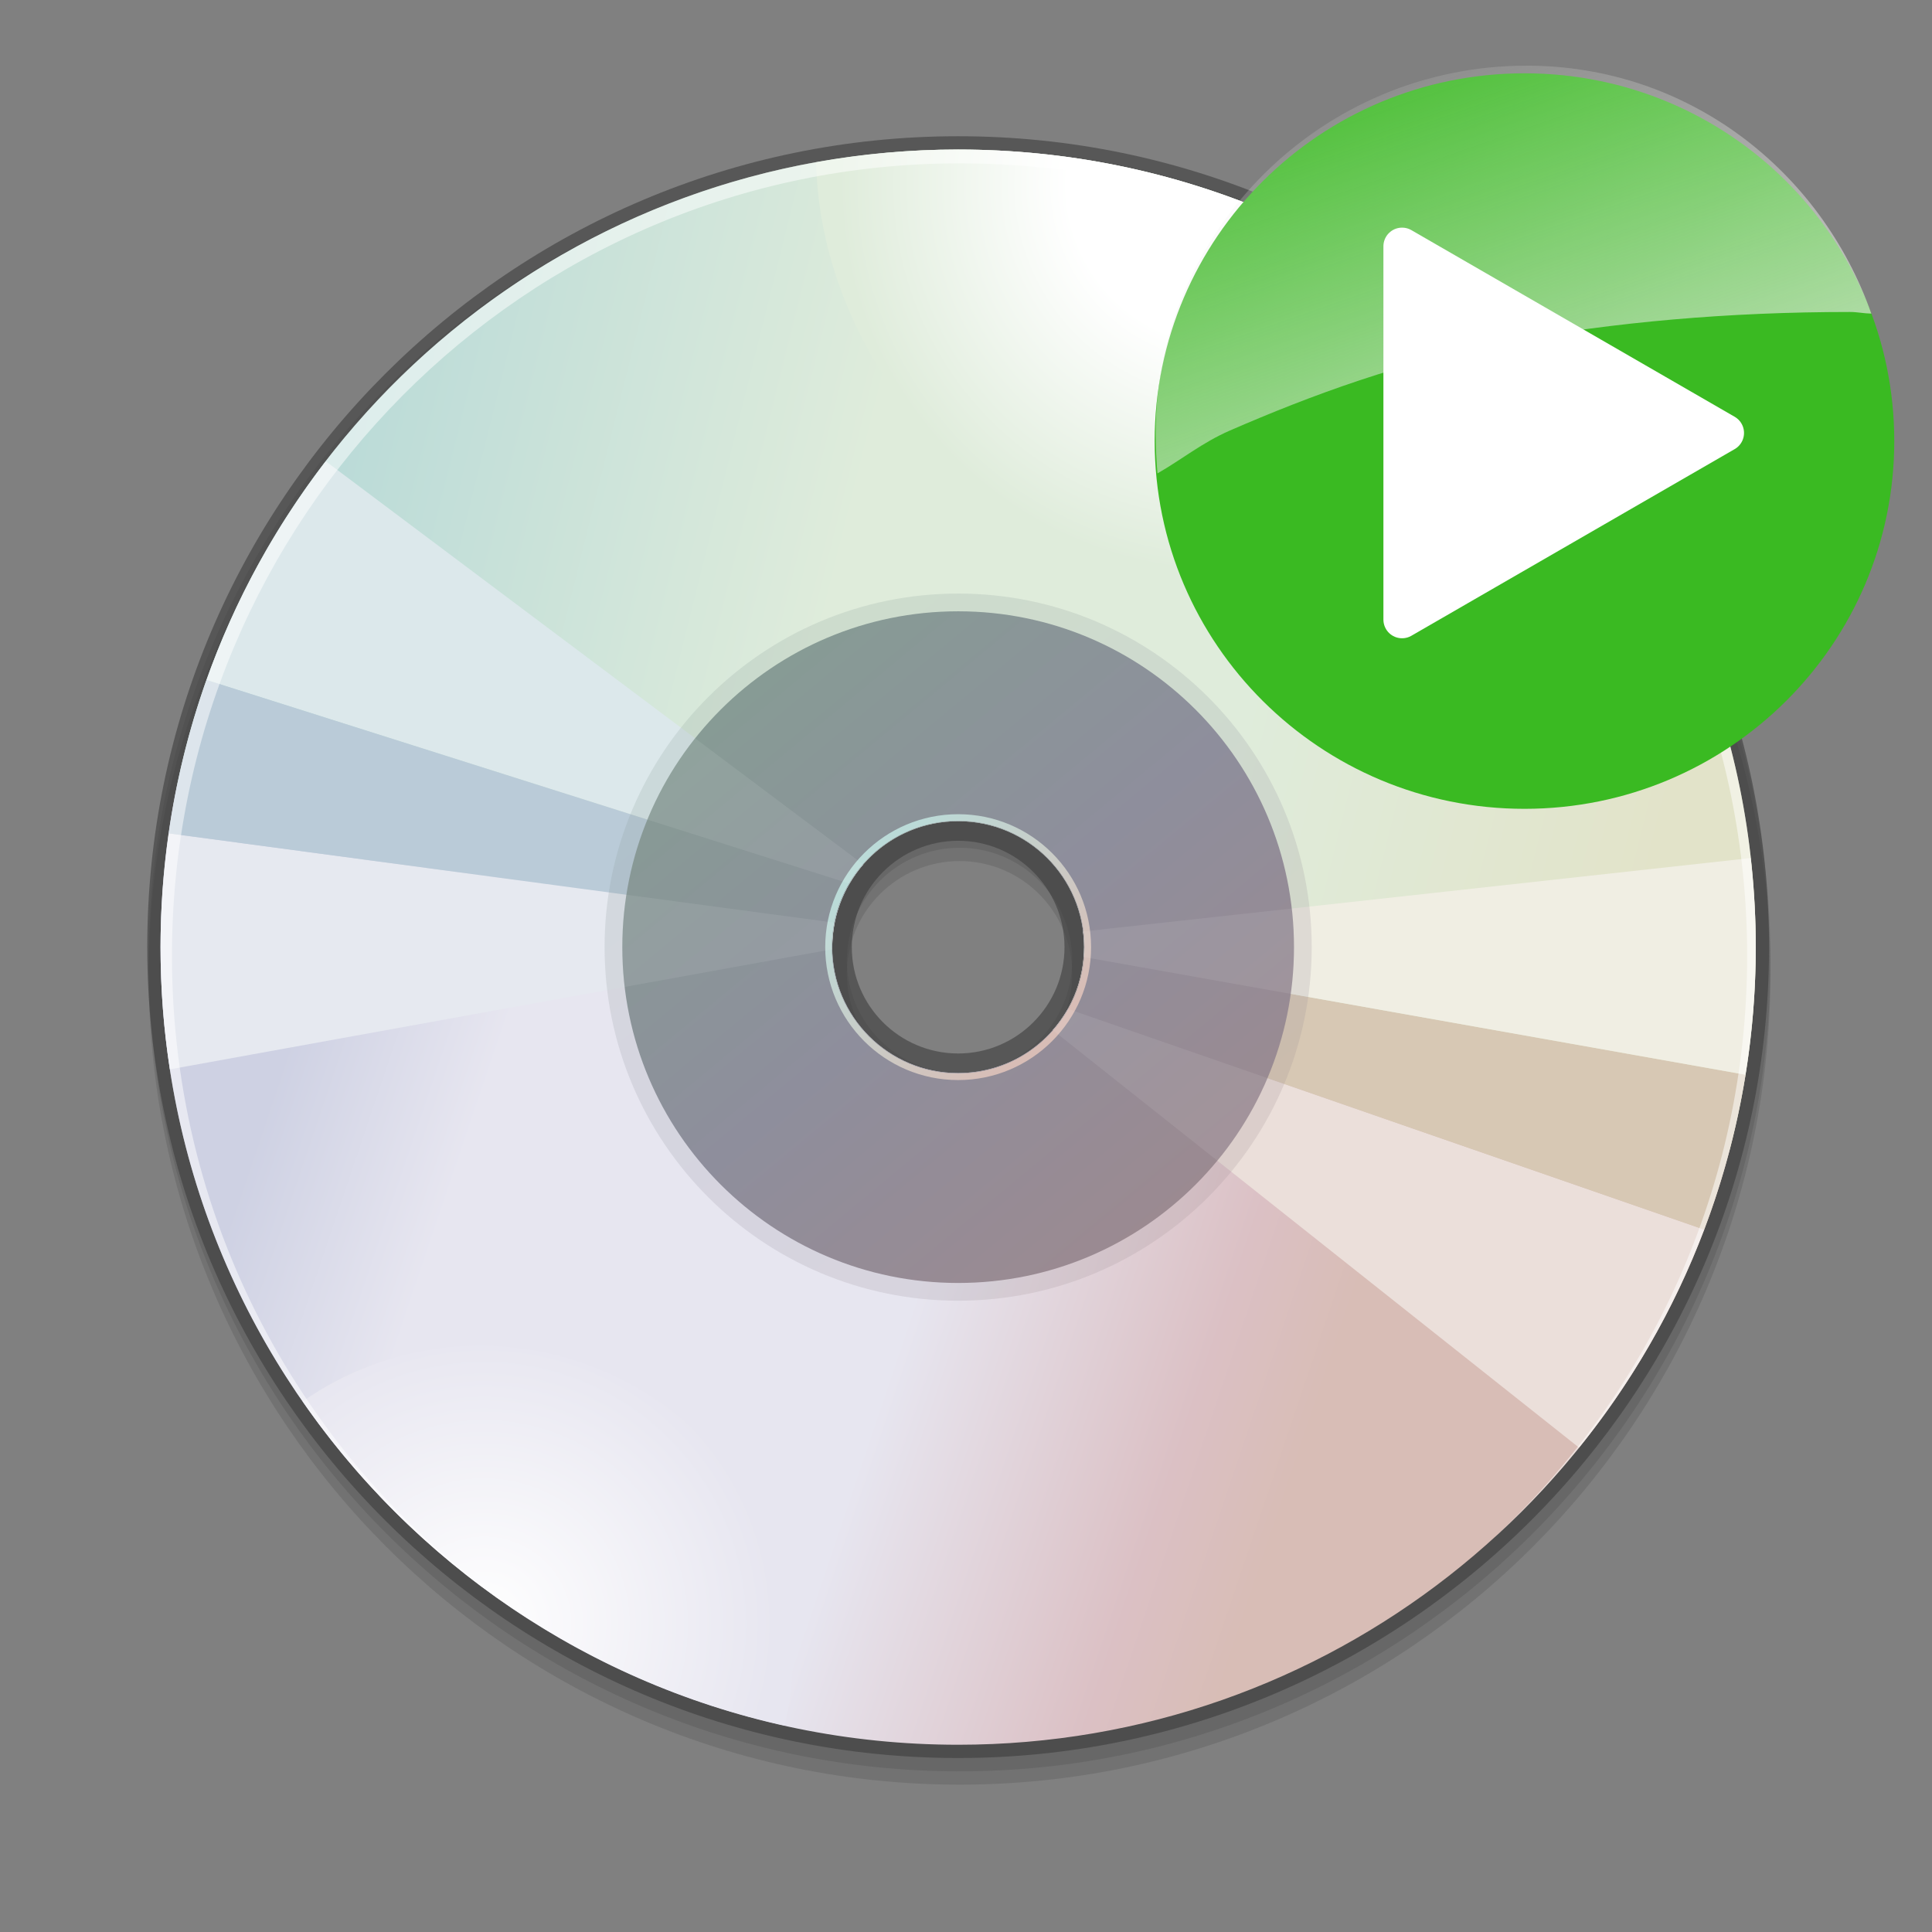 <?xml version="1.0" encoding="UTF-8" standalone="no"?>
<svg
   xmlns:dc="http://purl.org/dc/elements/1.1/"
   xmlns:cc="http://web.resource.org/cc/"
   xmlns:rdf="http://www.w3.org/1999/02/22-rdf-syntax-ns#"
   xmlns:svg="http://www.w3.org/2000/svg"
   xmlns="http://www.w3.org/2000/svg"
   xmlns:xlink="http://www.w3.org/1999/xlink"
   xmlns:sodipodi="http://sodipodi.sourceforge.net/DTD/sodipodi-0.dtd"
   xmlns:inkscape="http://www.inkscape.org/namespaces/inkscape"
   version="1.1"
   id="Layer_1"
   width="128"
   height="128"
   viewBox="0 0 128 128"
   overflow="visible"
   enable-background="new 0 0 128 128"
   xml:space="preserve"
   sodipodi:version="0.32"
   inkscape:version="0.45"
   sodipodi:docname="play.svg"
   sodipodi:docbase="/home/necropotame/.cairo-dock/themes/Fabounet/plug-ins/rhythmbox"
   inkscape:output_extension="org.inkscape.output.svg.inkscape"
   sodipodi:modified="true"><rect x="0" y="0" width="128" height="128" fill="#808080" stroke="none"/><defs
   id="defs175"><linearGradient
     y2="-6.225"
     x2="-15.286"
     y1="7.138"
     x1="-10.639"
     gradientTransform="translate(22.435,4.82)"
     gradientUnits="userSpaceOnUse"
     id="linearGradient17223"
     xlink:href="#linearGradient9233"
     inkscape:collect="always" /><linearGradient
     id="linearGradient9233"><stop
       style="stop-color:#eeeeec;stop-opacity:1;"
       offset="0"
       id="stop9235" /><stop
       style="stop-color:#eeeeec;stop-opacity:0;"
       offset="1"
       id="stop9237" /></linearGradient></defs><sodipodi:namedview
   inkscape:window-height="975"
   inkscape:window-width="1280"
   inkscape:pageshadow="2"
   inkscape:pageopacity="0.0"
   guidetolerance="10.0"
   gridtolerance="10.0"
   objecttolerance="10.0"
   borderopacity="1.0"
   bordercolor="#666666"
   pagecolor="#ffffff"
   id="base"
   inkscape:zoom="1.4142136"
   inkscape:cx="206.98635"
   inkscape:cy="154.1094"
   inkscape:window-x="0"
   inkscape:window-y="48"
   inkscape:current-layer="Layer_1" />
<path
   d="M 63.573,10.787 C 33.948,10.787 9.848,34.888 9.848,64.512 C 9.848,94.137 33.948,118.238 63.573,118.238 C 93.197,118.238 117.297,94.137 117.297,64.512 C 117.297,34.888 93.197,10.787 63.573,10.787 z M 63.573,71.977 C 59.458,71.977 56.109,68.629 56.109,64.512 C 56.109,60.397 59.457,57.048 63.573,57.048 C 67.687,57.048 71.036,60.396 71.036,64.512 C 71.036,68.629 67.687,71.977 63.573,71.977 z "
   id="path3"
   style="opacity:0.2;fill:#3d3d3d" />
<path
   d="M 63.573,9.907 C 33.948,9.907 9.848,34.007 9.848,63.631 C 9.848,93.257 33.948,117.357 63.573,117.357 C 93.197,117.357 117.297,93.257 117.297,63.631 C 117.297,34.007 93.197,9.907 63.573,9.907 z M 63.573,71.096 C 59.458,71.096 56.109,67.748 56.109,63.631 C 56.109,59.516 59.457,56.168 63.573,56.168 C 67.687,56.168 71.036,59.515 71.036,63.631 C 71.036,67.748 67.687,71.096 63.573,71.096 z "
   id="path5"
   style="opacity:0.2;fill:#3d3d3d" />
<path
   d="M 63.48,9.026 C 33.856,9.026 9.756,33.126 9.756,62.75 C 9.756,92.374 33.856,116.474 63.48,116.474 C 93.104,116.474 117.204,92.374 117.204,62.75 C 117.204,33.126 93.104,9.026 63.48,9.026 z M 63.48,69.796 C 59.595,69.796 56.434,66.636 56.434,62.75 C 56.434,58.865 59.595,55.704 63.48,55.704 C 67.365,55.704 70.526,58.865 70.526,62.75 C 70.526,66.636 67.365,69.796 63.48,69.796 z "
   id="path7"
   style="opacity:0.6;fill:#3d3d3d" />
<linearGradient
   id="XMLID_16_"
   gradientUnits="userSpaceOnUse"
   x1="11.998"
   y1="72.967"
   x2="89.767"
   y2="99.233"
   gradientTransform="matrix(0.881,0,0,0.881,7.114,9.026)">
	<stop
   offset="0"
   style="stop-color:#CED1E3"
   id="stop10" />
	<stop
   offset="0.185"
   style="stop-color:#E7E6F0"
   id="stop12" />
	<stop
   offset="0.618"
   style="stop-color:#E7E6F0"
   id="stop14" />
	<stop
   offset="0.893"
   style="stop-color:#DBC0C4"
   id="stop16" />
	<stop
   offset="1"
   style="stop-color:#D8BDB6"
   id="stop18" />
</linearGradient>
<path
   d="M 71.166,66.002 C 69.9,68.994 66.935,71.093 63.48,71.093 C 58.871,71.093 55.136,67.358 55.136,62.749 C 55.136,62.574 55.152,62.402 55.162,62.23 L 11.735,51.996 C 11.016,55.467 10.637,59.064 10.637,62.75 C 10.637,91.935 34.296,115.594 63.48,115.594 C 88.003,115.594 108.619,98.885 114.581,76.235 L 71.166,66.002 z "
   id="path20"
   style="fill:url(#XMLID_16_)" />
<linearGradient
   id="XMLID_17_"
   gradientUnits="userSpaceOnUse"
   x1="18.738"
   y1="20.012"
   x2="119.072"
   y2="45.012"
   gradientTransform="matrix(0.881,0,0,0.881,7.114,9.026)">
	<stop
   offset="0"
   style="stop-color:#BBDBD8"
   id="stop23" />
	<stop
   offset="0.371"
   style="stop-color:#DFECDB"
   id="stop25" />
	<stop
   offset="0.68"
   style="stop-color:#DFECDB"
   id="stop27" />
	<stop
   offset="1"
   style="stop-color:#E2E3C9"
   id="stop29" />
</linearGradient>
<path
   d="M 63.48,9.907 C 37.981,9.907 16.703,27.969 11.735,51.996 L 55.163,62.23 C 55.433,57.866 59.047,54.407 63.481,54.407 C 68.09,54.407 71.825,58.143 71.825,62.751 C 71.825,63.905 71.591,65.004 71.167,66.003 L 114.582,76.235 C 115.714,71.929 116.323,67.411 116.323,62.75 C 116.323,33.566 92.664,9.907 63.48,9.907 z "
   id="path31"
   style="fill:url(#XMLID_17_)" />
<path
   d="M 13.684,45.051 L 56.284,58.541 C 56.549,58.088 56.853,57.665 57.196,57.272 L 21.583,30.562 C 18.239,34.909 15.555,39.786 13.684,45.051 z "
   id="path33"
   style="fill:#dce8eb" />
<path
   d="M 55.136,62.75 C 55.136,62.196 55.192,61.655 55.296,61.131 L 11.181,55.213 C 10.829,57.676 10.637,60.19 10.637,62.75 C 10.637,65.504 10.849,68.208 11.255,70.847 L 55.144,62.892 C 55.143,62.844 55.136,62.799 55.136,62.75 z "
   id="path35"
   style="fill:#e6e9f0" />
<path
   d="M 11.181,55.213 L 55.296,61.131 C 55.48,60.202 55.82,59.332 56.284,58.542 L 13.684,45.051 C 12.527,48.304 11.682,51.702 11.181,55.213 z "
   id="path37"
   style="fill:#bacbd8" />
<path
   d="M 112.903,81.462 L 70.747,66.842 C 70.462,67.346 70.125,67.815 69.746,68.248 L 104.614,95.908 C 108.092,91.598 110.906,86.732 112.903,81.462 z "
   id="path39"
   style="fill:#ebdfda" />
<path
   d="M 115.643,71.203 L 71.791,63.404 C 71.695,64.648 71.329,65.812 70.747,66.843 L 112.903,81.463 C 114.144,78.185 115.071,74.754 115.643,71.203 z "
   id="path41"
   style="fill:#d7c8b4" />
<path
   d="M 71.824,62.75 C 71.824,62.971 71.807,63.188 71.791,63.404 L 115.643,71.203 C 116.085,68.45 116.323,65.628 116.323,62.75 C 116.323,60.754 116.203,58.786 115.987,56.848 L 71.752,61.713 C 71.794,62.053 71.824,62.398 71.824,62.75 z "
   id="path43"
   style="fill:#f0eee3" />
<radialGradient
   id="XMLID_18_"
   cx="84.228"
   cy="3.635"
   r="29.18"
   gradientUnits="userSpaceOnUse"
   gradientTransform="matrix(0.881,0,0,0.881,7.114,9.026)">
	<stop
   offset="0.41"
   style="stop-color:#FFFFFF"
   id="stop46" />
	<stop
   offset="1"
   style="stop-color:#DFECDB"
   id="stop48" />
</radialGradient>
<path
   d="M 63.48,9.907 C 60.267,9.907 57.126,10.21 54.07,10.759 C 54.338,21.76 61.905,32.601 73.955,37.558 C 85.964,42.498 98.919,40.152 106.857,32.587 C 97.31,18.882 81.447,9.907 63.48,9.907 z "
   id="path50"
   style="fill:url(#XMLID_18_)" />
<radialGradient
   id="XMLID_19_"
   cx="28.324"
   cy="111.878"
   r="21.906"
   gradientUnits="userSpaceOnUse"
   gradientTransform="matrix(0.881,0,0,0.881,7.114,9.026)">
	<stop
   offset="0"
   style="stop-color:#FFFFFF"
   id="stop53" />
	<stop
   offset="1"
   style="stop-color:#E7E6F0"
   id="stop55" />
</radialGradient>
<path
   d="M 51.979,114.324 C 54.289,104.772 49.237,94.645 39.717,90.731 C 32.946,87.945 25.574,88.987 20.052,92.844 C 27.499,103.571 38.813,111.4 51.979,114.324 z "
   id="path57"
   style="fill:url(#XMLID_19_)" />
<linearGradient
   id="XMLID_20_"
   gradientUnits="userSpaceOnUse"
   x1="47.177"
   y1="40.708"
   x2="81.218"
   y2="81.767"
   gradientTransform="matrix(0.881,0,0,0.881,7.114,9.026)">
	<stop
   offset="0"
   style="stop-color:#879B95"
   id="stop60" />
	<stop
   offset="0.506"
   style="stop-color:#8E8E9C"
   id="stop62" />
	<stop
   offset="1"
   style="stop-color:#9B8A91"
   id="stop64" />
</linearGradient>
<path
   d="M 63.48,39.325 C 50.544,39.325 40.055,49.812 40.055,62.75 C 40.055,75.686 50.543,86.175 63.48,86.175 C 76.416,86.175 86.905,75.687 86.905,62.75 C 86.905,49.812 76.416,39.325 63.48,39.325 z M 63.48,71.534 C 58.627,71.534 54.696,67.602 54.696,62.75 C 54.696,57.899 58.627,53.966 63.48,53.966 C 68.333,53.966 72.264,57.898 72.264,62.75 C 72.264,67.602 68.333,71.534 63.48,71.534 z "
   id="path66"
   style="opacity:0.2;fill:url(#XMLID_20_)" />
<linearGradient
   id="XMLID_21_"
   gradientUnits="userSpaceOnUse"
   x1="48.02"
   y1="41.725"
   x2="80.354"
   y2="80.726"
   gradientTransform="matrix(0.881,0,0,0.881,7.114,9.026)">
	<stop
   offset="0"
   style="stop-color:#879B95"
   id="stop69" />
	<stop
   offset="0.506"
   style="stop-color:#8E8E9C"
   id="stop71" />
	<stop
   offset="1"
   style="stop-color:#9B8A91"
   id="stop73" />
</linearGradient>
<path
   d="M 63.48,40.5 C 51.193,40.5 41.23,50.461 41.23,62.75 C 41.23,75.038 51.193,85 63.48,85 C 75.767,85 85.73,75.038 85.73,62.75 C 85.73,50.461 75.767,40.5 63.48,40.5 z M 63.48,71.094 C 58.871,71.094 55.136,67.359 55.136,62.75 C 55.136,58.142 58.87,54.406 63.48,54.406 C 68.09,54.406 71.824,58.142 71.824,62.75 C 71.824,67.358 68.089,71.094 63.48,71.094 z "
   id="path75"
   style="fill:url(#XMLID_21_)" />
<linearGradient
   id="XMLID_22_"
   gradientUnits="userSpaceOnUse"
   x1="57.589"
   y1="54.589"
   x2="70.543"
   y2="67.543"
   gradientTransform="matrix(0.881,0,0,0.881,7.114,9.026)">
	<stop
   offset="0"
   style="stop-color:#BBDBD8"
   id="stop78" />
	<stop
   offset="1"
   style="stop-color:#D8BDB6"
   id="stop80" />
</linearGradient>
<path
   d="M 63.48,53.943 C 58.616,53.943 54.673,57.886 54.673,62.75 C 54.673,67.613 58.616,71.557 63.48,71.557 C 68.343,71.557 72.287,67.613 72.287,62.75 C 72.287,57.886 68.343,53.943 63.48,53.943 z M 63.48,71.117 C 58.858,71.117 55.113,67.371 55.113,62.75 C 55.113,58.129 58.858,54.383 63.48,54.383 C 68.102,54.383 71.847,58.129 71.847,62.75 C 71.847,67.371 68.102,71.117 63.48,71.117 z "
   id="path82"
   style="fill:url(#XMLID_22_)" />
<path
   d="M 41.502,59.281 C 41.325,60.412 41.23,61.57 41.23,62.75 C 41.23,63.642 41.288,64.52 41.391,65.385 L 55.144,62.892 C 55.143,62.844 55.137,62.798 55.137,62.749 C 55.137,62.195 55.193,61.654 55.297,61.13 L 41.502,59.281 z M 85.579,60.192 L 71.753,61.713 C 71.794,62.053 71.824,62.398 71.824,62.75 C 71.824,62.971 71.807,63.188 71.791,63.404 L 85.51,65.845 C 85.651,64.833 85.73,63.801 85.73,62.75 C 85.73,61.884 85.674,61.032 85.579,60.192 z M 69.746,68.248 L 80.652,76.898 C 82.006,75.256 83.129,73.417 83.973,71.429 L 70.747,66.842 C 70.462,67.347 70.125,67.816 69.746,68.248 z M 42.895,54.302 L 56.284,58.542 C 56.549,58.089 56.853,57.666 57.196,57.273 L 46.058,48.919 C 44.766,50.544 43.696,52.352 42.895,54.302 z "
   id="path84"
   style="opacity:0.08;fill:#ffffff" />
<path
   d="M 63.48,9.907 C 34.296,9.907 10.637,33.566 10.637,62.75 C 10.637,81.176 20.074,97.391 34.371,106.848 C 20.507,97.41 11.393,81.441 11.393,63.328 C 11.393,34.332 34.756,10.823 63.573,10.823 C 92.391,10.823 115.753,34.331 115.753,63.328 C 115.753,78.608 109.262,92.357 98.91,101.952 C 109.603,92.283 116.323,78.302 116.323,62.75 C 116.323,33.566 92.664,9.907 63.48,9.907 z "
   id="path86"
   style="opacity:0.5;fill:#ffffff" />


<path
   d="M 125.5,29.222 C 125.5,42.679 114.531,53.587 101,53.587 C 87.469,53.587 76.5,42.679 76.5,29.222 C 76.5,15.765 87.469,4.857 101,4.857 C 114.531,4.857 125.5,15.765 125.5,29.222 L 125.5,29.222 z "
   style="fill:#3aba22;fill-opacity:1;fill-rule:evenodd;stroke:none;stroke-width:1px;stroke-linecap:butt;stroke-linejoin:miter;stroke-opacity:1"
   id="path14961" /><g
   transform="matrix(3.464,0,0,3.481,73.481,1.082)"
   id="g2901"><rect
     style="fill:none;fill-opacity:1;stroke:none;stroke-width:1.552;stroke-linecap:round;stroke-linejoin:round;stroke-miterlimit:4;stroke-dasharray:none;stroke-opacity:1"
     id="rect2942"
     width="5.42"
     height="3.357"
     x="1.873"
     y="7.471"
     transform="matrix(0.963,-0.269,0.269,0.963,0,0)" /><g
     inkscape:label="Layer 1"
     id="layer1"
     transform="translate(4.12207e-2,7.47524e-2)"><path
       sodipodi:nodetypes="cscssscc"
       id="path2394"
       d="M 7.943,0.864 C 4.039,0.864 0.849,4 0.849,7.864 C 0.849,8.086 0.863,8.408 0.884,8.624 C 1.34,8.366 1.738,8.039 2.268,7.809 C 3.793,7.149 5.584,6.484 7.599,6.114 C 9.615,5.745 11.805,5.552 14.13,5.552 C 14.274,5.552 14.394,5.581 14.537,5.583 C 13.571,2.854 11.028,0.864 7.943,0.864 z "
       style="fill:url(#linearGradient17223);fill-opacity:1;fill-rule:evenodd;stroke:none;stroke-width:1px;stroke-linecap:butt;stroke-linejoin:miter;stroke-opacity:1" /></g></g><path
   sodipodi:type="star"
   style="opacity:1;fill:#ffffff;fill-opacity:1;stroke:#ffffff;stroke-width:3;stroke-linecap:round;stroke-linejoin:round;stroke-miterlimit:4;stroke-dasharray:none;stroke-opacity:1"
   id="path3586"
   sodipodi:sides="3"
   sodipodi:cx="101.34259"
   sodipodi:cy="29.101852"
   sodipodi:r1="17.329487"
   sodipodi:r2="8.6647434"
   sodipodi:arg1="0"
   sodipodi:arg2="1.0471976"
   inkscape:flatsided="false"
   inkscape:rounded="0"
   inkscape:randomized="0"
   d="M 118.672,29.102 L 105.675,36.606 L 92.678,44.11 L 92.678,29.102 L 92.678,14.094 L 105.675,21.598 L 118.672,29.102 z "
   transform="matrix(0.824,0,0,0.824,16.524,4.704)" /></svg>